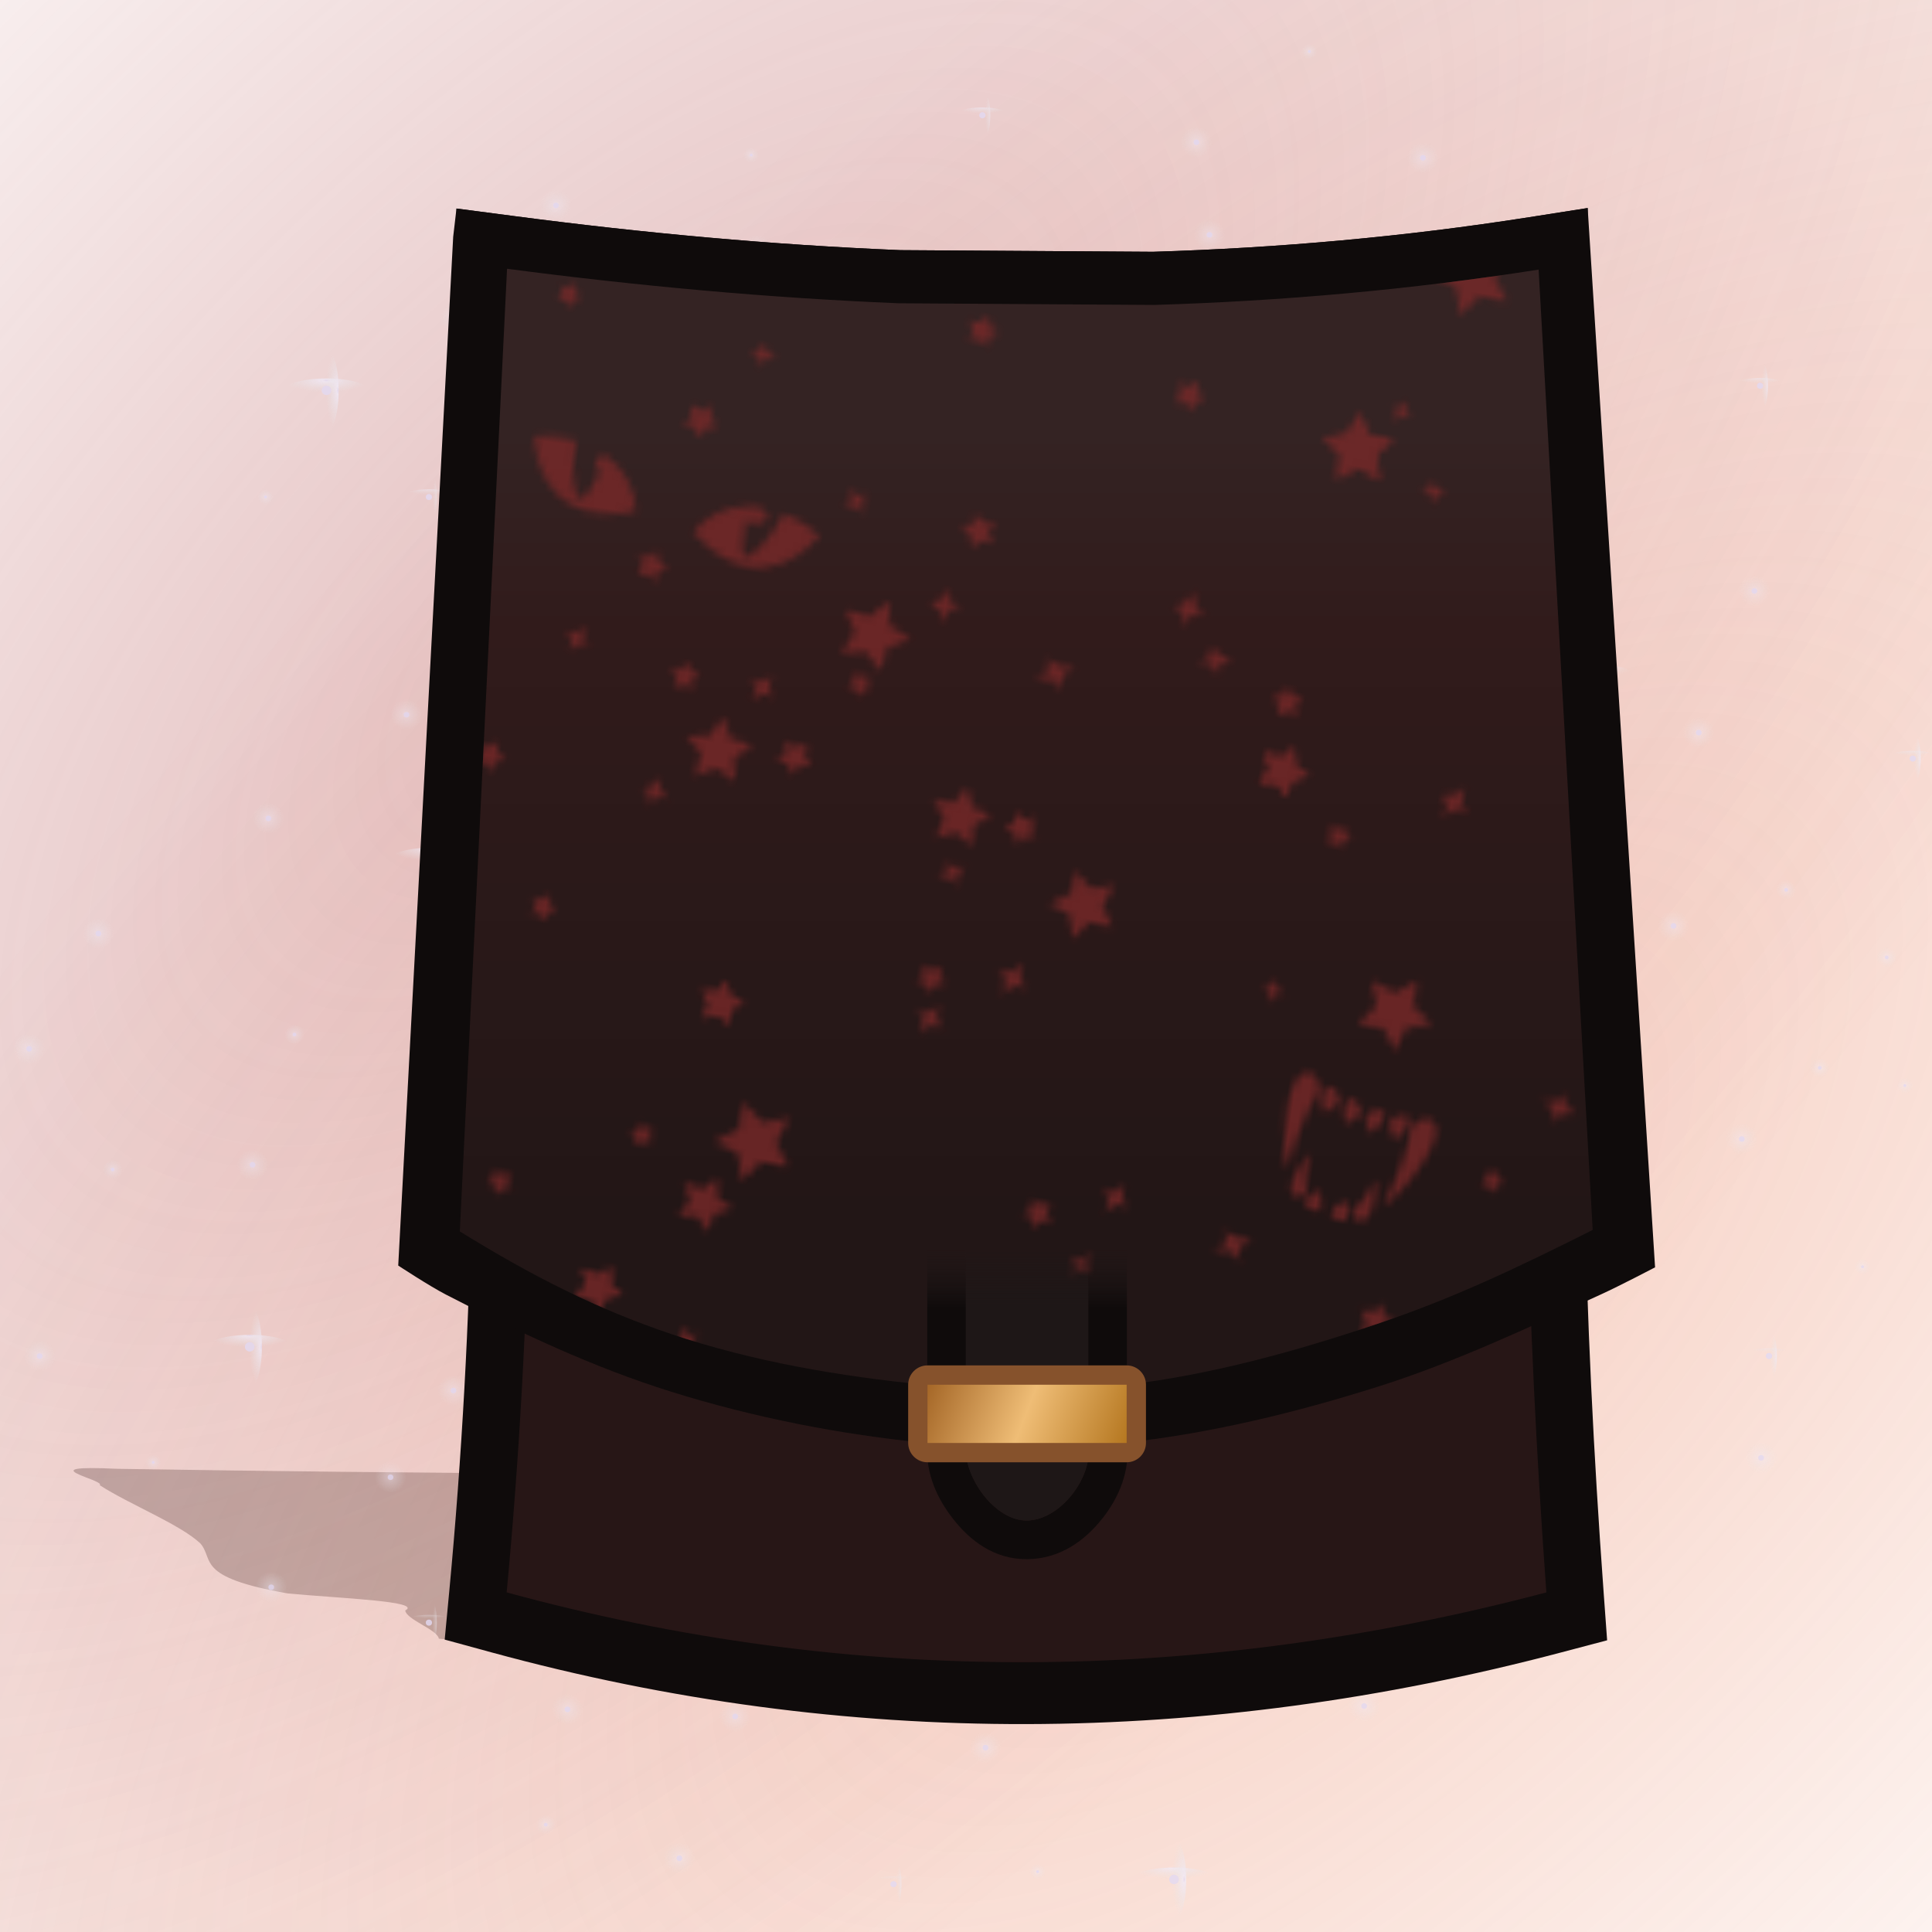 <svg height="500" viewBox="0 0 132.292 132.292" width="500" xmlns="http://www.w3.org/2000/svg" xmlns:xlink="http://www.w3.org/1999/xlink"><pattern id="a" patternTransform="matrix(.643 .089 -.089 .643 -480.066 -21.372)" xlink:href="#bO"/><linearGradient id="b" gradientUnits="userSpaceOnUse" x1="-437.628" x2="-437.628" y1=".325" y2="70.487"><stop offset="0" stop-color="#342323"/><stop offset=".25" stop-color="#311b1b"/><stop offset="1" stop-color="#221616"/></linearGradient><linearGradient id="c" gradientTransform="matrix(.344 0 0 1.068 36.569 -4.095)" gradientUnits="userSpaceOnUse" x1="66.048" x2="66.048" y1="77.645" y2="81.38"><stop offset="0" stop-color="#1c1717" stop-opacity="0"/><stop offset="1" stop-color="#1e1717"/></linearGradient><linearGradient id="d" gradientTransform="matrix(.344 0 0 1.068 36.569 -4.095)" gradientUnits="userSpaceOnUse" x1="66.048" x2="66.048" y1="77.645" y2="81.38"><stop offset="0" stop-color="#1d1616" stop-opacity="0"/><stop offset="1" stop-color="#0f0b0b"/></linearGradient><filter id="e" color-interpolation-filters="sRGB" height="1.614" width="1.096" x="-.048" y="-.307"><feGaussianBlur stdDeviation="2.098"/></filter><mask id="f" maskUnits="userSpaceOnUse"><path d="m-13.229-13.229h158.75v158.75h-158.75z" fill="url(#g)" filter="url(#h)" stroke-width="11.83"/></mask><radialGradient id="g" cx="66.146" cy="66.146" gradientTransform="matrix(-1 0 0 -1 132.292 132.292)" gradientUnits="userSpaceOnUse" r="66.146"><stop offset="0" stop-color="#fff"/><stop offset=".253" stop-color="#fff"/><stop offset=".753" stop-color="#808080"/><stop offset=".875" stop-color="#404040"/><stop offset="1"/></radialGradient><filter id="h" color-interpolation-filters="sRGB" height="1.014" width="1.014" x="-.007" y="-.007"><feGaussianBlur stdDeviation=".446"/></filter><radialGradient id="i" cx="703.056" cy="1070.218" gradientTransform="matrix(.121 -.121 .058 .058 -57.693 112.547)" gradientUnits="userSpaceOnUse" r="1011.861" spreadMethod="pad"><stop offset="0" stop-color="#e36338"/><stop offset=".1" stop-color="#e36338" stop-opacity=".9"/><stop offset="1" stop-color="#e36338" stop-opacity="0"/></radialGradient><radialGradient id="j" cx="703.056" cy="255.4" gradientTransform="matrix(.121 -.121 .058 .058 -57.693 112.547)" gradientUnits="userSpaceOnUse" r="1011.861"><stop offset="0" stop-color="#b34c4c"/><stop offset=".1" stop-color="#b34c4c" stop-opacity=".9"/><stop offset="1" stop-color="#b34c4c" stop-opacity="0"/></radialGradient><radialGradient id="k" cx="4601.122" cy="4277.677" gradientTransform="matrix(0 1 -1 0 5224.576 -3824.576)" gradientUnits="userSpaceOnUse" r="11.251" xlink:href="#l"/><linearGradient id="l"><stop offset="0" stop-color="#e2d9f2"/><stop offset=".1" stop-color="#f0ebf9" stop-opacity=".9"/><stop offset="1" stop-color="#e5e5e5" stop-opacity="0"/></linearGradient><radialGradient id="m" cx="4694.348" cy="4395.814" gradientTransform="matrix(0 1 -1 0 5224.576 -3824.576)" gradientUnits="userSpaceOnUse" r="11.251" xlink:href="#l"/><radialGradient id="n" cx="4845.757" cy="4885.488" gradientTransform="matrix(0 1 -1 0 5224.576 -3824.576)" gradientUnits="userSpaceOnUse" r="11.251" xlink:href="#l"/><radialGradient id="o" cx="4996.82" cy="4201.078" gradientTransform="matrix(0 1 -1 0 5224.576 -3824.576)" gradientUnits="userSpaceOnUse" r="11.251" xlink:href="#l"/><radialGradient id="p" cx="4264.267" cy="4804.985" gradientTransform="matrix(0 1 -1 0 5224.576 -3824.576)" gradientUnits="userSpaceOnUse" r="11.251" xlink:href="#l"/><radialGradient id="q" cx="4253.016" cy="4349.753" gradientTransform="matrix(0 1 -1 0 5224.576 -3824.576)" gradientUnits="userSpaceOnUse" r="11.251" xlink:href="#l"/><radialGradient id="r" cx="4291.935" cy="4509.851" gradientTransform="matrix(0 1 -1 0 5224.576 -3824.576)" gradientUnits="userSpaceOnUse" r="11.251" xlink:href="#l"/><radialGradient id="s" cx="4178.792" cy="4193.676" gradientTransform="matrix(0 1 -1 0 5224.576 -3824.576)" gradientUnits="userSpaceOnUse" r="11.251" xlink:href="#l"/><radialGradient id="t" cx="4508.913" cy="4184.423" gradientTransform="matrix(0 1 -1 0 5224.576 -3824.576)" gradientUnits="userSpaceOnUse" r="11.251" xlink:href="#l"/><radialGradient id="u" cx="4169.539" cy="4599.017" gradientTransform="matrix(0 1 -1 0 5224.576 -3824.576)" gradientUnits="userSpaceOnUse" r="11.251" xlink:href="#l"/><radialGradient id="v" cx="4024.055" cy="4671.334" gradientTransform="matrix(0 1 -1 0 5224.576 -3824.576)" gradientUnits="userSpaceOnUse" r="11.251" xlink:href="#l"/><radialGradient id="w" cx="4381.278" cy="4473.039" gradientTransform="matrix(0 1 -1 0 5224.576 -3824.576)" gradientUnits="userSpaceOnUse" r="5.623" xlink:href="#l"/><radialGradient id="x" cx="4207.345" cy="4447.175" gradientTransform="matrix(0 1 -1 0 5224.576 -3824.576)" gradientUnits="userSpaceOnUse" r="5.623" xlink:href="#l"/><radialGradient id="y" cx="4156.027" cy="4803.986" gradientTransform="matrix(0 1 -1 0 5224.576 -3824.576)" gradientUnits="userSpaceOnUse" r="5.623" xlink:href="#l"/><radialGradient id="z" cx="4201.722" cy="5018.051" gradientTransform="matrix(0 1 -1 0 5224.576 -3824.576)" gradientUnits="userSpaceOnUse" r="5.623" xlink:href="#l"/><radialGradient id="A" cx="4756.598" cy="4610.267" gradientTransform="matrix(0 1 -1 0 5224.576 -3824.576)" gradientUnits="userSpaceOnUse" r="5.623" xlink:href="#l"/><radialGradient id="B" cx="4724.841" cy="4498.36" gradientTransform="matrix(0 1 -1 0 5224.576 -3824.576)" gradientUnits="userSpaceOnUse" r="5.623" xlink:href="#l"/><radialGradient id="C" cx="4755.599" cy="4916.609" gradientTransform="matrix(0 1 -1 0 5224.576 -3824.576)" gradientUnits="userSpaceOnUse" r="5.623" xlink:href="#l"/><radialGradient id="D" cx="4815.322" cy="4406.499" gradientTransform="matrix(0 1 -1 0 5224.576 -3824.576)" gradientUnits="userSpaceOnUse" r="5.623" xlink:href="#l"/><radialGradient id="E" cx="4840.134" cy="4528.795" gradientTransform="matrix(0 1 -1 0 5224.576 -3824.576)" gradientUnits="userSpaceOnUse" r="5.623" xlink:href="#l"/><radialGradient id="F" cx="4994.823" cy="4675.311" gradientTransform="matrix(0 1 -1 0 5224.576 -3824.576)" gradientUnits="userSpaceOnUse" r="5.623" xlink:href="#l"/><radialGradient id="G" cx="4625.987" cy="4580.401" gradientTransform="matrix(0 1 -1 0 5224.576 -3824.576)" gradientUnits="userSpaceOnUse" r="5.623" xlink:href="#l"/><radialGradient id="H" cx="4832.085" cy="4231.342" gradientTransform="matrix(0 1 -1 0 5224.576 -3824.576)" gradientUnits="userSpaceOnUse" r="5.623" xlink:href="#l"/><radialGradient id="I" cx="4920.223" cy="4281.308" gradientTransform="matrix(0 1 -1 0 5224.576 -3824.576)" gradientUnits="userSpaceOnUse" r="5.623" xlink:href="#l"/><radialGradient id="J" cx="4483.835" cy="4313.198" gradientTransform="matrix(0 1 -1 0 5224.576 -3824.576)" gradientUnits="userSpaceOnUse" r="5.623" xlink:href="#l"/><radialGradient id="K" cx="4664.439" cy="4695.527" gradientTransform="matrix(0 1 -1 0 5224.576 -3824.576)" gradientUnits="userSpaceOnUse" r="11.251" xlink:href="#l"/><radialGradient id="L" cx="4894.265" cy="4681.855" gradientTransform="matrix(0 1 -1 0 5224.576 -3824.576)" gradientUnits="userSpaceOnUse" r="11.251" xlink:href="#l"/><radialGradient id="M" cx="4985.57" cy="4361.004" gradientTransform="matrix(0 1 -1 0 5224.576 -3824.576)" gradientUnits="userSpaceOnUse" r="11.251" xlink:href="#l"/><radialGradient id="N" cx="4713.59" cy="4089.869" gradientTransform="matrix(0 1 -1 0 5224.576 -3824.576)" gradientUnits="userSpaceOnUse" r="11.251" xlink:href="#l"/><radialGradient id="O" cx="4757.596" cy="4804.985" gradientTransform="matrix(0 1 -1 0 5224.576 -3824.576)" gradientUnits="userSpaceOnUse" r="11.251" xlink:href="#l"/><radialGradient id="P" cx="4433.335" cy="5016.053" gradientTransform="matrix(0 1 -1 0 5224.576 -3824.576)" gradientUnits="userSpaceOnUse" r="11.251" xlink:href="#l"/><radialGradient id="Q" cx="4371.572" cy="4725.934" gradientTransform="matrix(0 1 -1 0 5224.576 -3824.576)" gradientUnits="userSpaceOnUse" r="11.251" xlink:href="#l"/><radialGradient id="R" cx="4510.911" cy="4743.723" gradientTransform="matrix(0 1 -1 0 5224.576 -3824.576)" gradientUnits="userSpaceOnUse" r="11.251" xlink:href="#l"/><radialGradient id="S" cx="4269.433" cy="4686.561" gradientTransform="matrix(0 1 -1 0 5224.576 -3824.576)" gradientUnits="userSpaceOnUse" r="11.251" xlink:href="#l"/><radialGradient id="T" cx="4072.584" cy="4883.49" gradientTransform="matrix(0 1 -1 0 5224.576 -3824.576)" gradientUnits="userSpaceOnUse" r="11.251" xlink:href="#l"/><radialGradient id="U" cx="4484.833" cy="4664.189" gradientTransform="matrix(0 1 -1 0 5224.576 -3824.576)" gradientUnits="userSpaceOnUse" r="7.146" xlink:href="#l"/><radialGradient id="V" cx="4613.218" cy="4640.497" gradientTransform="matrix(0 1 -1 0 5224.576 -3824.576)" gradientUnits="userSpaceOnUse" r="7.146" xlink:href="#l"/><radialGradient id="W" cx="4091.8" cy="4252.587" gradientTransform="matrix(0 1 -1 0 5224.576 -3824.576)" gradientUnits="userSpaceOnUse" r="7.146" xlink:href="#l"/><radialGradient id="X" cx="4666.436" cy="4863.952" gradientTransform="matrix(0 1 -1 0 5224.576 -3824.576)" gradientUnits="userSpaceOnUse" r="7.146" xlink:href="#l"/><radialGradient id="Y" cx="4894.265" cy="4840.102" gradientTransform="matrix(0 1 -1 0 5224.576 -3824.576)" gradientUnits="userSpaceOnUse" r="7.146" xlink:href="#l"/><radialGradient id="Z" cx="4974.319" cy="4809.609" gradientTransform="matrix(0 1 -1 0 5224.576 -3824.576)" gradientUnits="userSpaceOnUse" r="7.146" xlink:href="#l"/><radialGradient id="aa" cx="4589.158" cy="4997.657" gradientTransform="matrix(0 1 -1 0 5224.576 -3824.576)" gradientUnits="userSpaceOnUse" r="7.146" xlink:href="#l"/><radialGradient id="ab" cx="4065.439" cy="4519.784" gradientTransform="matrix(0 1 -1 0 5224.576 -3824.576)" gradientUnits="userSpaceOnUse" r="7.146" xlink:href="#l"/><radialGradient id="ac" cx="4347.426" cy="4820.244" gradientTransform="matrix(0 1 -1 0 5224.576 -3824.576)" gradientUnits="userSpaceOnUse" r="7.146" xlink:href="#l"/><radialGradient id="ad" cx="4533.578" cy="4593.169" gradientTransform="matrix(0 1 -1 0 5224.576 -3824.576)" gradientUnits="userSpaceOnUse" r="7.146" xlink:href="#l"/><radialGradient id="ae" cx="4448.222" cy="4220.091" gradientTransform="matrix(0 1 -1 0 5224.576 -3824.576)" gradientUnits="userSpaceOnUse" r="11.251" xlink:href="#l"/><radialGradient id="af" cx="4908.245" cy="4929.858" gradientTransform="matrix(0 1 -1 0 5224.576 -3824.576)" gradientUnits="userSpaceOnUse" r="11.251" xlink:href="#l"/><radialGradient id="ag" cx="4987.567" cy="5014.055" gradientTransform="matrix(0 1 -1 0 5224.576 -3824.576)" gradientUnits="userSpaceOnUse" r="11.251" xlink:href="#l"/><radialGradient id="ah" cx="3991.565" cy="4813.099" gradientTransform="matrix(0 1 -1 0 5224.576 -3824.576)" gradientUnits="userSpaceOnUse" r="11.251" xlink:href="#l"/><radialGradient id="ai" cx="4012.805" cy="4351.751" gradientTransform="matrix(0 1 -1 0 5224.576 -3824.576)" gradientUnits="userSpaceOnUse" r="11.251" xlink:href="#l"/><radialGradient id="aj" cx="4683.097" cy="5027.304" gradientTransform="matrix(0 1 -1 0 5224.576 -3824.576)" gradientUnits="userSpaceOnUse" r="11.251" xlink:href="#l"/><radialGradient id="ak" cx="4367.481" cy="4195.673" gradientTransform="matrix(0 1 -1 0 5224.576 -3824.576)" gradientUnits="userSpaceOnUse" r="11.251" xlink:href="#l"/><radialGradient id="al" cx="4526.433" cy="4089.869" gradientTransform="matrix(0 1 -1 0 5224.576 -3824.576)" gradientUnits="userSpaceOnUse" r="11.251" xlink:href="#l"/><radialGradient id="am" cx="4261.903" cy="4242.593" gradientTransform="matrix(0 1 -1 0 5224.576 -3824.576)" gradientUnits="userSpaceOnUse" r="11.251" xlink:href="#l"/><radialGradient id="an" cx="16633.223" cy="4517.602" gradientTransform="matrix(0 .289 -1 0 5224.576 -4086.637)" gradientUnits="userSpaceOnUse" r="19.242" xlink:href="#l"/><radialGradient id="ao" cx="-15595.086" cy="5031.646" gradientTransform="matrix(.289 0 0 1 5221.342 -4303.403)" gradientUnits="userSpaceOnUse" r="19.242" xlink:href="#l"/><radialGradient id="ap" cx="16323.169" cy="4900.55" gradientTransform="matrix(0 .289 -1 0 5224.576 -4086.637)" gradientUnits="userSpaceOnUse" r="29.733" xlink:href="#l"/><radialGradient id="aq" cx="-16917.998" cy="4941.895" gradientTransform="matrix(.289 0 0 1 5221.342 -4303.403)" gradientUnits="userSpaceOnUse" r="29.733" xlink:href="#l"/><radialGradient id="ar" cx="17536.6" cy="5029.302" gradientTransform="matrix(0 .289 -1 0 5224.576 -4086.637)" gradientUnits="userSpaceOnUse" r="29.733" xlink:href="#l"/><radialGradient id="as" cx="-17362.775" cy="5293.151" gradientTransform="matrix(.289 0 0 1 5221.342 -4303.403)" gradientUnits="userSpaceOnUse" r="29.733" xlink:href="#l"/><radialGradient id="at" cx="15154.966" cy="4975.07" gradientTransform="matrix(0 .289 -1 0 5224.576 -4086.637)" gradientUnits="userSpaceOnUse" r="29.733" xlink:href="#l"/><radialGradient id="au" cx="-17175.43" cy="4603.73" gradientTransform="matrix(.289 0 0 1 5221.342 -4303.403)" gradientUnits="userSpaceOnUse" r="29.733" xlink:href="#l"/><radialGradient id="av" cx="16788.486" cy="4380.138" gradientTransform="matrix(0 .289 -1 0 5224.576 -4086.637)" gradientUnits="userSpaceOnUse" r="29.733" xlink:href="#l"/><radialGradient id="aw" cx="-15120.208" cy="5076.591" gradientTransform="matrix(.289 0 0 1 5221.342 -4303.403)" gradientUnits="userSpaceOnUse" r="29.733" xlink:href="#l"/><radialGradient id="ax" cx="15052.254" cy="4385.373" gradientTransform="matrix(0 .289 -1 0 5224.576 -4086.637)" gradientUnits="userSpaceOnUse" r="29.733" xlink:href="#l"/><radialGradient id="ay" cx="-15138.295" cy="4573.998" gradientTransform="matrix(.289 0 0 1 5221.342 -4303.403)" gradientUnits="userSpaceOnUse" r="29.733" xlink:href="#l"/><radialGradient id="az" cx="16060.047" cy="4376.767" gradientTransform="matrix(0 .289 -1 0 5224.576 -4086.637)" gradientUnits="userSpaceOnUse" r="29.733" xlink:href="#l"/><radialGradient id="aA" cx="-15108.562" cy="4865.727" gradientTransform="matrix(.289 0 0 1 5221.342 -4303.403)" gradientUnits="userSpaceOnUse" r="29.733" xlink:href="#l"/><radialGradient id="aB" cx="15866.068" cy="4081.262" gradientTransform="matrix(0 .289 -1 0 5224.576 -4086.637)" gradientUnits="userSpaceOnUse" r="29.733" xlink:href="#l"/><radialGradient id="aC" cx="-14087.729" cy="4809.576" gradientTransform="matrix(.289 0 0 1 5221.342 -4303.403)" gradientUnits="userSpaceOnUse" r="29.733" xlink:href="#l"/><radialGradient id="aD" cx="17890.787" cy="4106.278" gradientTransform="matrix(0 .289 -1 0 5224.576 -4086.637)" gradientUnits="userSpaceOnUse" r="29.733" xlink:href="#l"/><radialGradient id="aE" cx="-14174.147" cy="5395.679" gradientTransform="matrix(.289 0 0 1 5221.342 -4303.403)" gradientUnits="userSpaceOnUse" r="29.733" xlink:href="#l"/><radialGradient id="aF" cx="15420.522" cy="4902.732" gradientTransform="matrix(0 .289 -1 0 5224.576 -4086.637)" gradientUnits="userSpaceOnUse" r="19.242" xlink:href="#l"/><radialGradient id="aG" cx="-16925.533" cy="4680.602" gradientTransform="matrix(.289 0 0 1 5221.342 -4303.403)" gradientUnits="userSpaceOnUse" r="19.242" xlink:href="#l"/><radialGradient id="aH" cx="17559.291" cy="4676.286" gradientTransform="matrix(0 .289 -1 0 5224.576 -4086.637)" gradientUnits="userSpaceOnUse" r="19.242" xlink:href="#l"/><radialGradient id="aI" cx="-16143.265" cy="5299.719" gradientTransform="matrix(.289 0 0 1 5221.342 -4303.403)" gradientUnits="userSpaceOnUse" r="19.242" xlink:href="#l"/><radialGradient id="aJ" cx="16866.557" cy="4774.492" gradientTransform="matrix(0 .289 -1 0 5224.576 -4086.637)" gradientUnits="userSpaceOnUse" r="19.242" xlink:href="#l"/><radialGradient id="aK" cx="-16482.523" cy="5099.191" gradientTransform="matrix(.289 0 0 1 5221.342 -4303.403)" gradientUnits="userSpaceOnUse" r="19.242" xlink:href="#l"/><radialGradient id="aL" cx="16071.692" cy="4574.778" gradientTransform="matrix(0 .289 -1 0 5224.576 -4086.637)" gradientUnits="userSpaceOnUse" r="19.242" xlink:href="#l"/><radialGradient id="aM" cx="-15792.604" cy="4869.099" gradientTransform="matrix(.289 0 0 1 5221.342 -4303.403)" gradientUnits="userSpaceOnUse" r="19.242" xlink:href="#l"/><radialGradient id="aN" cx="16699.693" cy="4871.098" gradientTransform="matrix(0 .289 -1 0 5224.576 -4086.637)" gradientUnits="userSpaceOnUse" r="19.242" xlink:href="#l"/><radialGradient id="aO" cx="-16816.252" cy="5050.889" gradientTransform="matrix(.289 0 0 1 5221.342 -4303.403)" gradientUnits="userSpaceOnUse" r="19.242" xlink:href="#l"/><radialGradient id="aP" cx="18061.07" cy="4512.032" gradientTransform="matrix(0 .289 -1 0 5224.576 -4086.637)" gradientUnits="userSpaceOnUse" r="19.242" xlink:href="#l"/><radialGradient id="aQ" cx="-15575.844" cy="5444.972" gradientTransform="matrix(.289 0 0 1 5221.342 -4303.403)" gradientUnits="userSpaceOnUse" r="19.242" xlink:href="#l"/><radialGradient id="aR" cx="17188.609" cy="4244.961" gradientTransform="matrix(0 .289 -1 0 5224.576 -4086.637)" gradientUnits="userSpaceOnUse" r="19.242" xlink:href="#l"/><radialGradient id="aS" cx="-14653.234" cy="5192.417" gradientTransform="matrix(.289 0 0 1 5221.342 -4303.403)" gradientUnits="userSpaceOnUse" r="19.242" xlink:href="#l"/><radialGradient id="aT" cx="15143.32" cy="4682.585" gradientTransform="matrix(0 .289 -1 0 5224.576 -4086.637)" gradientUnits="userSpaceOnUse" r="19.242" xlink:href="#l"/><radialGradient id="aU" cx="-16165.027" cy="4600.359" gradientTransform="matrix(.289 0 0 1 5221.342 -4303.403)" gradientUnits="userSpaceOnUse" r="19.242" xlink:href="#l"/><radialGradient id="aV" cx="17652.088" cy="4368.16" gradientTransform="matrix(0 .289 -1 0 5224.576 -4086.637)" gradientUnits="userSpaceOnUse" r="19.242" xlink:href="#l"/><radialGradient id="aW" cx="-15078.83" cy="5326.582" gradientTransform="matrix(.289 0 0 1 5221.342 -4303.403)" gradientUnits="userSpaceOnUse" r="19.242" xlink:href="#l"/><radialGradient id="aX" cx="3957.291" cy="4201.078" gradientTransform="matrix(0 1 -1 0 5224.576 -3824.576)" gradientUnits="userSpaceOnUse" r="11.251" xlink:href="#l"/><radialGradient id="aY" cx="3955.293" cy="4675.311" gradientTransform="matrix(0 1 -1 0 5224.576 -3824.576)" gradientUnits="userSpaceOnUse" r="5.623" xlink:href="#l"/><radialGradient id="aZ" cx="3880.693" cy="4281.308" gradientTransform="matrix(0 1 -1 0 5224.576 -3824.576)" gradientUnits="userSpaceOnUse" r="5.623" xlink:href="#l"/><radialGradient id="a0" cx="3946.04" cy="4361.004" gradientTransform="matrix(0 1 -1 0 5224.576 -3824.576)" gradientUnits="userSpaceOnUse" r="11.251" xlink:href="#l"/><radialGradient id="a1" cx="14469.968" cy="4512.032" gradientTransform="matrix(0 .289 -1 0 5224.576 -4086.637)" gradientUnits="userSpaceOnUse" r="19.242" xlink:href="#l"/><radialGradient id="a2" cx="-15575.844" cy="4405.441" gradientTransform="matrix(.289 0 0 1 5221.342 -4303.403)" gradientUnits="userSpaceOnUse" r="19.242" xlink:href="#l"/><radialGradient id="a3" cx="16783.117" cy="4155.252" gradientTransform="matrix(0 .289 -1 0 5224.576 -4086.637)" gradientUnits="userSpaceOnUse" r="19.242" xlink:href="#l"/><radialGradient id="a4" cx="-14343.332" cy="5075.037" gradientTransform="matrix(.289 0 0 1 5221.342 -4303.403)" gradientUnits="userSpaceOnUse" r="19.242" xlink:href="#l"/><radialGradient id="a5" cx="15184.698" cy="4089.869" gradientTransform="matrix(0 .289 -1 0 5224.576 -4086.637)" gradientUnits="userSpaceOnUse" r="19.242" xlink:href="#l"/><radialGradient id="a6" cx="-14117.461" cy="4612.337" gradientTransform="matrix(.289 0 0 1 5221.342 -4303.403)" gradientUnits="userSpaceOnUse" r="19.242" xlink:href="#l"/><radialGradient id="a7" cx="14799.68" cy="4114.885" gradientTransform="matrix(0 .289 -1 0 5224.576 -4086.637)" gradientUnits="userSpaceOnUse" r="19.242" xlink:href="#l"/><radialGradient id="a8" cx="-14203.88" cy="4500.884" gradientTransform="matrix(.289 0 0 1 5221.342 -4303.403)" gradientUnits="userSpaceOnUse" r="19.242" xlink:href="#l"/><radialGradient id="a9" cx="4250.447" cy="5175.268" gradientTransform="matrix(0 -1 1 0 -5135.664 5025.32)" gradientUnits="userSpaceOnUse" r="11.251" xlink:href="#l"/><radialGradient id="ba" cx="4163.456" cy="5234.179" gradientTransform="matrix(0 -1 1 0 -5135.664 5025.32)" gradientUnits="userSpaceOnUse" r="7.146" xlink:href="#l"/><radialGradient id="bb" cx="4333.559" cy="5224.185" gradientTransform="matrix(0 -1 1 0 -5135.664 5025.32)" gradientUnits="userSpaceOnUse" r="11.251" xlink:href="#l"/><radialGradient id="bc" cx="4028.946" cy="5182.67" gradientTransform="matrix(0 -1 1 0 -5135.664 5025.32)" gradientUnits="userSpaceOnUse" r="11.251" xlink:href="#l"/><radialGradient id="bd" cx="3952.348" cy="5262.9" gradientTransform="matrix(0 -1 1 0 -5135.664 5025.32)" gradientUnits="userSpaceOnUse" r="5.623" xlink:href="#l"/><radialGradient id="be" cx="4358.677" cy="4918.607" gradientTransform="matrix(0 1 -1 0 5224.576 -3824.576)" gradientUnits="userSpaceOnUse" r="11.251" xlink:href="#l"/><radialGradient id="bf" cx="5075.558" cy="4804.985" gradientTransform="matrix(0 1 -1 0 5224.576 -3824.576)" gradientUnits="userSpaceOnUse" r="11.251" xlink:href="#l"/><radialGradient id="bg" cx="5064.307" cy="4349.753" gradientTransform="matrix(0 1 -1 0 5224.576 -3824.576)" gradientUnits="userSpaceOnUse" r="11.251" xlink:href="#l"/><radialGradient id="bh" cx="5103.226" cy="4509.851" gradientTransform="matrix(0 1 -1 0 5224.576 -3824.576)" gradientUnits="userSpaceOnUse" r="11.251" xlink:href="#l"/><radialGradient id="bi" cx="5192.569" cy="4473.039" gradientTransform="matrix(0 1 -1 0 5224.576 -3824.576)" gradientUnits="userSpaceOnUse" r="5.623" xlink:href="#l"/><radialGradient id="bj" cx="5182.863" cy="4725.934" gradientTransform="matrix(0 1 -1 0 5224.576 -3824.576)" gradientUnits="userSpaceOnUse" r="11.251" xlink:href="#l"/><radialGradient id="bk" cx="5080.724" cy="4686.561" gradientTransform="matrix(0 1 -1 0 5224.576 -3824.576)" gradientUnits="userSpaceOnUse" r="11.251" xlink:href="#l"/><radialGradient id="bl" cx="5158.717" cy="4820.244" gradientTransform="matrix(0 1 -1 0 5224.576 -3824.576)" gradientUnits="userSpaceOnUse" r="7.146" xlink:href="#l"/><radialGradient id="bm" cx="5073.194" cy="4242.593" gradientTransform="matrix(0 1 -1 0 5224.576 -3824.576)" gradientUnits="userSpaceOnUse" r="11.251" xlink:href="#l"/><radialGradient id="bn" cx="18862.688" cy="4376.767" gradientTransform="matrix(0 .289 -1 0 5224.576 -4086.637)" gradientUnits="userSpaceOnUse" r="29.733" xlink:href="#l"/><radialGradient id="bo" cx="-15108.562" cy="5677.019" gradientTransform="matrix(.289 0 0 1 5221.342 -4303.403)" gradientUnits="userSpaceOnUse" r="29.733" xlink:href="#l"/><radialGradient id="bp" cx="18223.164" cy="4902.732" gradientTransform="matrix(0 .289 -1 0 5224.576 -4086.637)" gradientUnits="userSpaceOnUse" r="19.242" xlink:href="#l"/><radialGradient id="bq" cx="-16925.533" cy="5491.893" gradientTransform="matrix(.289 0 0 1 5221.342 -4303.403)" gradientUnits="userSpaceOnUse" r="19.242" xlink:href="#l"/><radialGradient id="br" cx="18874.334" cy="4574.778" gradientTransform="matrix(0 .289 -1 0 5224.576 -4086.637)" gradientUnits="userSpaceOnUse" r="19.242" xlink:href="#l"/><radialGradient id="bs" cx="-15792.604" cy="5680.39" gradientTransform="matrix(.289 0 0 1 5221.342 -4303.403)" gradientUnits="userSpaceOnUse" r="19.242" xlink:href="#l"/><radialGradient id="bt" cx="4756.598" cy="3890.749" gradientTransform="matrix(0 1 -1 0 5224.576 -3824.576)" gradientUnits="userSpaceOnUse" r="5.623" xlink:href="#l"/><radialGradient id="bu" cx="4625.987" cy="3860.883" gradientTransform="matrix(0 1 -1 0 5224.576 -3824.576)" gradientUnits="userSpaceOnUse" r="5.623" xlink:href="#l"/><radialGradient id="bv" cx="4664.439" cy="3976.009" gradientTransform="matrix(0 1 -1 0 5224.576 -3824.576)" gradientUnits="userSpaceOnUse" r="11.251" xlink:href="#l"/><radialGradient id="bw" cx="4894.265" cy="3962.337" gradientTransform="matrix(0 1 -1 0 5224.576 -3824.576)" gradientUnits="userSpaceOnUse" r="11.251" xlink:href="#l"/><radialGradient id="bx" cx="4371.572" cy="4006.416" gradientTransform="matrix(0 1 -1 0 5224.576 -3824.576)" gradientUnits="userSpaceOnUse" r="11.251" xlink:href="#l"/><radialGradient id="by" cx="4510.911" cy="4024.205" gradientTransform="matrix(0 1 -1 0 5224.576 -3824.576)" gradientUnits="userSpaceOnUse" r="11.251" xlink:href="#l"/><radialGradient id="bz" cx="4269.433" cy="3967.044" gradientTransform="matrix(0 1 -1 0 5224.576 -3824.576)" gradientUnits="userSpaceOnUse" r="11.251" xlink:href="#l"/><radialGradient id="bA" cx="4484.833" cy="3944.671" gradientTransform="matrix(0 1 -1 0 5224.576 -3824.576)" gradientUnits="userSpaceOnUse" r="7.146" xlink:href="#l"/><radialGradient id="bB" cx="4613.218" cy="3920.979" gradientTransform="matrix(0 1 -1 0 5224.576 -3824.576)" gradientUnits="userSpaceOnUse" r="7.146" xlink:href="#l"/><radialGradient id="bC" cx="4533.578" cy="3873.651" gradientTransform="matrix(0 1 -1 0 5224.576 -3824.576)" gradientUnits="userSpaceOnUse" r="7.146" xlink:href="#l"/><radialGradient id="bD" cx="17559.291" cy="3956.767" gradientTransform="matrix(0 .289 -1 0 5224.576 -4086.637)" gradientUnits="userSpaceOnUse" r="19.242" xlink:href="#l"/><radialGradient id="bE" cx="-13657.657" cy="5299.719" gradientTransform="matrix(.289 0 0 1 5221.342 -4303.403)" gradientUnits="userSpaceOnUse" r="19.242" xlink:href="#l"/><radialGradient id="bF" cx="16071.692" cy="3855.26" gradientTransform="matrix(0 .289 -1 0 5224.576 -4086.637)" gradientUnits="userSpaceOnUse" r="19.242" xlink:href="#l"/><radialGradient id="bG" cx="-13306.996" cy="4869.099" gradientTransform="matrix(.289 0 0 1 5221.342 -4303.403)" gradientUnits="userSpaceOnUse" r="19.242" xlink:href="#l"/><radialGradient id="bH" cx="15143.32" cy="3963.067" gradientTransform="matrix(0 .289 -1 0 5224.576 -4086.637)" gradientUnits="userSpaceOnUse" r="19.242" xlink:href="#l"/><radialGradient id="bI" cx="-13679.42" cy="4600.359" gradientTransform="matrix(.289 0 0 1 5221.342 -4303.403)" gradientUnits="userSpaceOnUse" r="19.242" xlink:href="#l"/><filter id="bJ" color-interpolation-filters="sRGB" height="1.08" width="1.08" x="-.04" y="-.04"><feGaussianBlur stdDeviation=".066"/></filter><filter id="bK" color-interpolation-filters="sRGB" height="1.159" width="1.159" x="-.08" y="-.08"><feGaussianBlur stdDeviation=".066"/></filter><filter id="bL" color-interpolation-filters="sRGB" height="1.123" width="1.123" x="-.061" y="-.061"><feGaussianBlur stdDeviation=".066"/></filter><filter id="bM" color-interpolation-filters="sRGB" height="1.072" width="1.072" x="-.036" y="-.036"><feGaussianBlur stdDeviation=".066"/></filter><filter id="bN" color-interpolation-filters="sRGB" height="1.047" width="1.047" x="-.023" y="-.023"><feGaussianBlur stdDeviation=".066"/></filter><pattern id="bO" height="175" patternTransform="translate(-175)" patternUnits="userSpaceOnUse" width="175"><g transform="translate(-425.212 -384.958)"><path d="m453.635 531.216-1.778 1.383-2.147-.681.765 2.118-1.311 1.831 2.251-.074 1.337 1.812.626-2.163 2.137-.711-1.864-1.263-.016-2.252z" fill="#7e2a2a" stroke-width=".702"/><path d="m475.136 507.401-3.668 1.068-2.959-2.416-.118 3.819-3.213 2.068 3.595 1.292.974 3.694 2.34-3.02 3.814.216-2.149-3.159 1.384-3.561z" fill="#7e2a2a" stroke-width="1.191"/><path d="m463.971 489.876-1.157 1.736-2.086.031 1.294 1.637-.615 1.994 1.957-.725 1.706 1.201-.085-2.085 1.669-1.252-2.009-.564-.675-1.974z" fill="#7e2a2a" stroke-width=".651"/><path d="m539.62 400.171-1.085 3.17-3.226.903 2.679 2.011-.138 3.347 2.741-1.927 3.141 1.165-.986-3.202 2.079-2.627-3.35-.052-1.856-2.789z" fill="#7e2a2a" stroke-width="1.045"/><path d="m537.214 447.188-1.722 1.687-2.366-.462 1.072 2.16-1.171 2.108 2.385-.353 1.643 1.765.402-2.377 2.186-1.017-2.137-1.117-.292-2.393z" fill="#7e2a2a" stroke-width=".752"/><path d="m473.211 436.787 1.669 2.988-1.516 3.069 3.358-.664 2.45 2.39.406-3.399 3.03-1.592-3.107-1.437-.578-3.374-2.326 2.511-3.387-.493z" fill="#7e2a2a" stroke-width="1.067"/><path d="m571.561 536.386-2.589.587-1.951-1.801-.242 2.644-2.315 1.299 2.44 1.047.52 2.604 1.75-1.997 2.637.31-1.358-2.281 1.11-2.412z" fill="#7e2a2a" stroke-width=".828"/><path d="m515.175 469.439-3.158.834-2.477-2.128-.182 3.261-2.79 1.698 3.045 1.181.753 3.178 2.064-2.531 3.255.266-1.769-2.745 1.259-3.014z" fill="#7e2a2a" stroke-width="1.018"/><path d="m493.21 458.665-1.552 2.449-2.897.109 1.849 2.233-.791 2.789 2.695-1.069 2.408 1.614-.184-2.894 2.28-1.792-2.809-.72-1-2.722z" fill="#7e2a2a" stroke-width=".904"/><path d="m469.071 520.866-2.328-1.291-.256-2.65-1.948 1.815-2.599-.575 1.124 2.413-1.35 2.294 2.642-.324 1.765 1.993.509-2.613 2.441-1.062z" fill="#7e2a2a" stroke-width=".83"/><path d="m561.207 482.397-2.875-2.127.122-3.574-2.911 2.077-3.362-1.221 1.076 3.411-2.2 2.82 3.576.031 2.002 2.964 1.134-3.392 3.437-.988z" fill="#7e2a2a" stroke-width="1.115"/><path d="m537.214 447.188-1.722 1.687-2.366-.462 1.072 2.16-1.171 2.108 2.385-.353 1.643 1.765.402-2.377 2.186-1.017-2.137-1.117-.292-2.393z" fill="#7e2a2a" stroke-width=".752"/><path d="m539.62 400.171-1.085 3.17-3.226.903 2.679 2.011-.138 3.347 2.741-1.927 3.141 1.165-.986-3.202 2.079-2.627-3.35-.052-1.856-2.789z" fill="#7e2a2a" stroke-width="1.045"/><path d="m463.971 489.876-1.157 1.736-2.086.031 1.294 1.637-.615 1.994 1.957-.725 1.706 1.201-.085-2.085 1.669-1.252-2.009-.564-.675-1.974z" fill="#7e2a2a" stroke-width=".651"/><path d="m557.013 550.434-3.668 1.068-2.959-2.416-.118 3.819-3.213 2.068 3.595 1.292.974 3.694 2.34-3.02 3.814.216-2.149-3.159 1.384-3.561z" fill="#7e2a2a" stroke-width="1.191"/><path d="m453.635 531.216-1.778 1.383-2.147-.681.765 2.118-1.311 1.831 2.251-.074 1.337 1.812.626-2.163 2.137-.711-1.864-1.263-.016-2.252z" fill="#7e2a2a" stroke-width=".702"/><path d="m522.394 509.909c-.932 1.218-1.273 1.49-3.281 1.663 1.962.653 1.01 2.124.721 3.031.885-1.094 1.714-2.329 3.655-.991-1.967-1.449-1.377-2.393-1.094-3.703z" fill="#7e2a2a" stroke-width="1.077"/><path d="m561.407 449.238c-1.025 1.263-1.395 1.541-3.528 1.663 2.06.752 1.006 2.282.671 3.234.971-1.132 1.888-2.416 3.904-.939-2.041-1.595-1.386-2.578-1.047-3.958z" fill="#7e2a2a" stroke-width="1.142"/><path d="m450.325 556.816c-1.46.116-1.871.049-3.276-1.266.79 1.81-.862 2.074-1.69 2.447 1.342-.071 2.748-.271 3.038 1.961-.229-2.322.819-2.506 1.929-3.142z" fill="#7e2a2a" stroke-width="1.028"/><path d="m582.789 492.036c-1.434-.63-1.786-.902-2.444-2.851-.172 2.104-1.862 1.516-2.831 1.448 1.299.613 2.725 1.136 1.868 3.385.96-2.302 2.04-1.945 3.407-1.982z" fill="#7e2a2a" stroke-width="1.099"/><path d="m600.212 481.74c-1.498-.651-1.867-.933-2.562-2.964-.171 2.196-1.936 1.59-2.947 1.523 1.358.634 2.848 1.174 1.963 3.523.992-2.405 2.12-2.038 3.546-2.082z" fill="#7e2a2a" stroke-width="1.147"/><path d="m473.84 423.521c-.54-1.156-.61-1.513.034-3.061-1.236 1.197-1.956-.071-2.514-.634.467 1.074 1.06 2.161-.674 3.078 1.826-.895 2.296-.096 3.154.616z" fill="#7e2a2a" stroke-width=".896"/><path d="m548.383 546.801c-.612 1.142-.859 1.416-2.511 1.833 1.725.278 1.131 1.634 1.012 2.43.59-1.032 1.114-2.175 2.913-1.323-1.837-.941-1.473-1.809-1.415-2.939z" fill="#7e2a2a" stroke-width=".91"/><path d="m504.249 481.636c-.975 1.335-1.336 1.637-3.496 1.872 2.131.656 1.141 2.265.85 3.249.927-1.2 1.791-2.552 3.915-1.157-2.156-1.514-1.542-2.546-1.269-3.964z" fill="#7e2a2a" stroke-width="1.161"/><path d="m546.723 536.702c-1.09.875-1.451 1.042-3.266.758 1.595 1.005.432 2.1-.021 2.839 1.021-.776 2.024-1.688 3.45-.082-1.426-1.71-.698-2.418-.163-3.515z" fill="#7e2a2a" stroke-width=".982"/><path d="m540.782 514.895c-1.641.575-2.134.621-4.145-.464 1.454 1.839-.363 2.642-1.202 3.321 1.519-.486 3.074-1.141 4.081 1.334-.964-2.597.183-3.125 1.266-4.19z" fill="#7e2a2a" stroke-width="1.221"/><path d="m459.104 403.447c-1.201-.212-1.518-.353-2.375-1.706.258 1.624-1.129 1.491-1.874 1.618 1.096.224 2.271.357 2.038 2.216.302-1.919 1.184-1.848 2.212-2.128z" fill="#7e2a2a"/><path d="m430.851 533.614c-.921-1.297-1.086-1.718-.641-3.76-1.249 1.743-2.414.349-3.223-.216.812 1.212 1.781 2.413-.139 3.924 2.038-1.505 2.793-.63 4.004.052z" fill="#7e2a2a" stroke-width="1.117"/><path d="m508.445 384.958c-1.114.734-1.472.861-3.171.428 1.425 1.097.223 2.034-.274 2.696 1.04-.646 2.074-1.423 3.286.231-1.202-1.753-.447-2.36.16-3.355z" fill="#7e2a2a" stroke-width=".937"/><path d="m486.326 431.719c-.076 1.557-.204 1.981-1.783 3.285 2.018-.587 2.071 1.193 2.352 2.118.108-1.426.089-2.938 2.484-2.939-2.482-.075-2.533-1.206-3.053-2.464z" fill="#7e2a2a" stroke-width="1.094"/><path d="m539.015 478.942c-.293 1.055-.446 1.326-1.73 1.975 1.473-.09 1.235 1.138 1.284 1.815.295-.96.515-1.999 2.156-1.63-1.689-.435-1.549-1.218-1.711-2.161z" fill="#7e2a2a" stroke-width=".769"/><path d="m556.526 548.202c-1.475-.894-1.821-1.241-2.259-3.465-.491 2.273-2.251 1.388-3.299 1.175 1.33.856 2.812 1.632 1.553 3.964 1.379-2.375 2.507-1.831 4.005-1.674z" fill="#7e2a2a" stroke-width="1.211"/><path d="m578.189 440.18c-1.112-.838-1.362-1.145-1.533-2.966-.579 1.786-1.921.932-2.746.676.999.795 2.127 1.54.926 3.31 1.301-1.796 2.162-1.267 3.353-1.02z" fill="#7e2a2a" stroke-width=".978"/><path d="m453.529 538.657c-1.387.316-1.792.309-3.327-.758 1.013 1.629-.538 2.114-1.282 2.589 1.28-.256 2.604-.645 3.195 1.46-.545-2.2.436-2.524 1.414-3.29z" fill="#7e2a2a" stroke-width=".999"/><path d="m590.868 430.5c.483.982.548 1.286.022 2.623 1.039-1.046 1.677.028 2.164.5-.418-.912-.944-1.834.526-2.649-1.549.798-1.965.121-2.712-.475z" fill="#7e2a2a" stroke-width=".768"/><path d="m559.412 533.513c.393 1.594.393 2.061-.807 3.855 1.859-1.202 2.451.578 3.014 1.427-.321-1.472-.798-2.992 1.619-3.717-2.527.674-2.921-.452-3.826-1.565z" fill="#7e2a2a" stroke-width="1.153"/><path d="m553.225 408.959c-1.128.129-1.448.087-2.572-.894.66 1.381-.613 1.629-1.245 1.941 1.037-.09 2.122-.283 2.405 1.438-.239-1.792.568-1.963 1.411-2.485z" fill="#7e2a2a" stroke-width=".797"/><path d="m435.221 555.528c-.407 1.073-.593 1.341-1.995 1.896 1.546.047 1.18 1.306 1.167 2.018.4-.974.729-2.037 2.407-1.494-1.721-.616-1.5-1.42-1.579-2.419z" fill="#7e2a2a" stroke-width=".806"/><path d="m527.154 435.948c-1.491.164-1.914.107-3.393-1.196.865 1.828-.819 2.15-1.655 2.557 1.371-.114 2.805-.362 3.17 1.914-.306-2.37.761-2.591 1.878-3.276z" fill="#7e2a2a" stroke-width="1.053"/><path d="m519.855 542.583c-1.239.314-1.603.316-3.005-.609.945 1.441-.438 1.911-1.096 2.354 1.144-.258 2.325-.636 2.901 1.242-.537-1.964.337-2.276 1.199-2.986z" fill="#7e2a2a" stroke-width=".898"/><path d="m546.161 397.496c-.584.9-.807 1.109-2.198 1.338 1.404.349.82 1.427.667 2.075.558-.811 1.07-1.717 2.495-.889-1.451-.904-1.09-1.595-.964-2.523z" fill="#7e2a2a" stroke-width=".753"/><path d="m451.226 463.095c-.625 1.206-.88 1.496-2.605 1.957 1.812.267 1.209 1.697 1.096 2.532.603-1.09 1.136-2.296 3.034-1.428-1.939-.96-1.57-1.875-1.526-3.06z" fill="#7e2a2a" stroke-width=".954"/><path d="m591.095 465.408c-1.225.873-1.623 1.03-3.555.612 1.651 1.178.334 2.282-.199 3.048 1.145-.77 2.278-1.688 3.711.125-1.426-1.925-.6-2.64.043-3.786z" fill="#7e2a2a" stroke-width="1.056"/><path d="m494.592 469.627c-1.204.466-1.569.513-3.088-.244 1.124 1.33-.206 1.97-.811 2.494 1.116-.398 2.254-.922 3.061.891-.778-1.904.06-2.324.838-3.141z" fill="#7e2a2a" stroke-width=".907"/><path d="m437.888 443.819c-.723 1.063-.995 1.307-2.667 1.545 1.672.454.945 1.73.745 2.502.689-.957 1.325-2.029 3.011-1-1.714-1.12-1.264-1.938-1.089-3.047z" fill="#7e2a2a" stroke-width=".903"/><path d="m584.389 404.202c-1.761-.375-2.221-.599-3.416-2.64.296 2.409-1.743 2.141-2.849 2.29 1.605.387 3.332.644 2.891 3.375.544-2.815 1.843-2.665 3.374-3.025z" fill="#7e2a2a" stroke-width="1.264"/><path d="m464.18 537.744c.399 1.197.427 1.555-.382 3.002 1.35-1.035 1.913.293 2.396.908-.336-1.108-.795-2.243 1.012-2.946-1.895.671-2.265-.167-3.027-.964z" fill="#7e2a2a" stroke-width=".886"/><path d="m520.497 427.483c-.509 1.538-.754 1.928-2.698 2.795 2.184-.028 1.743 1.77 1.768 2.774.504-1.398.904-2.917 3.304-2.254-2.464-.764-2.202-1.911-2.373-3.316z" fill="#7e2a2a" stroke-width="1.137"/><path d="m493.62 488.905c-.908 1.215-1.242 1.489-3.226 1.683 1.948.623 1.024 2.089.748 2.989.863-1.092 1.669-2.323 3.603-1.022-1.963-1.41-1.39-2.351-1.125-3.65z" fill="#7e2a2a" stroke-width="1.065"/><path d="m505.722 440.155c-1.687.522-2.188.551-4.188-.625 1.407 1.92-.467 2.667-1.343 3.325 1.56-.437 3.161-1.044 4.091 1.505-.882-2.671.302-3.164 1.44-4.205z" fill="#7e2a2a" stroke-width="1.24"/><path d="m486.786 546.254c-.617 1.489-.889 1.858-2.881 2.576 2.169.132 1.6 1.883 1.552 2.882.602-1.35 1.11-2.828 3.442-1.995-2.389-.938-2.045-2.057-2.113-3.463z" fill="#7e2a2a" stroke-width="1.132"/><path d="m518.882 519.964c-.833 1.038-1.134 1.267-2.878 1.377 1.688.605.834 1.862.564 2.642.789-.931 1.533-1.986 3.189-.786-1.677-1.295-1.146-2.103-.875-3.233z" fill="#7e2a2a" stroke-width=".934"/><path d="m438.011 485.063.204-1.29 1.178-.563-1.164-.592-.172-1.295-.923.924-1.284-.237.593 1.163-.622 1.148 1.29-.205.9.946z" fill="#7e2a2a" stroke-width=".911"/><path d="m536.853 442.868-.4-1.473.987-1.165-1.525-.075-.803-1.298-.542 1.427-1.483.362 1.19.957-.114 1.522 1.277-.836 1.413.579z" fill="#7e2a2a" stroke-width="1.064"/><path d="m489.197 425.989 1.166-1.228 1.673.264-.808-1.488.768-1.509-1.665.309-1.198-1.197-.221 1.679-1.508.77 1.528.729.266 1.672z" fill="#7e2a2a" stroke-width="1.181"/><path d="m449.999 416.176.635-1.595 1.674-.381-1.321-1.097.155-1.71-1.451.917-1.578-.676.424 1.664-1.13 1.292 1.713.111.88 1.474z" fill="#7e2a2a" stroke-width="1.197"/><path d="m593.486 518.534.819-1.048 1.328.08-.744-1.103.486-1.238-1.278.367-1.027-.845-.046 1.329-1.121.715 1.25.455.334 1.287z" fill="#7e2a2a" stroke-width=".927"/><path d="m429.843 400.74.268-1.202 1.142-.461-1.06-.626-.085-1.228-.923.815-1.195-.299.49 1.13-.653 1.044 1.226-.117.791.944z" fill="#7e2a2a" stroke-width=".859"/><path d="m458.515 541.638-.221-1.085.768-.797-1.1-.125-.521-.977-.459 1.008-1.09.194.817.748-.153 1.097.963-.546.996.484z" fill="#7e2a2a" stroke-width=".772"/><path d="m487.454 398.287.144-1.555 1.363-.763-1.435-.618-.305-1.532-1.031 1.174-1.551-.184.798 1.343-.654 1.418 1.524-.344 1.147 1.06z" fill="#7e2a2a" stroke-width="1.089"/><path d="m560.243 526.49.059-1.754 1.479-.946-1.65-.598-.443-1.698-1.079 1.384-1.752-.104.983 1.454-.64 1.634 1.687-.486 1.356 1.114z" fill="#7e2a2a" stroke-width="1.224"/><path d="m572.734 504.362.322-1.087 1.078-.351-.935-.642-.001-1.134-.899.691-1.079-.349.379 1.069-.666.918 1.133-.03.667.917z" fill="#7e2a2a" stroke-width=".791"/><path d="m545.348 460.264.228-1.212 1.127-.499-1.082-.591-.127-1.226-.896.846-1.206-.259.528 1.114-.619 1.067 1.223-.158.823.918z" fill="#7e2a2a" stroke-width=".86"/><path d="m471.512 458.697-1.25-1.219.295-1.72-1.545.812-1.545-.812.295 1.72-1.25 1.218 1.727.251.772 1.565.773-1.565 1.728-.251z" fill="#7e2a2a" stroke-width="1.217"/><path d="m581.168 442.715.436-1.113 1.163-.272-.923-.758.101-1.19-1.006.644-1.101-.464.301 1.156-.781.904 1.193.07.618 1.023z" fill="#7e2a2a" stroke-width=".833"/><path d="m428.383 555.561 1.154-.454 1.028.694-.075-1.238.977-.763-1.2-.311-.424-1.165-.667 1.045-1.239.043.788.957-.342 1.192z" fill="#7e2a2a" stroke-width=".865"/><path d="m436.543 523.448.675-1.073 1.267-.052-.812-.974.342-1.221-1.177.471-1.056-.702.085 1.265-.994.787 1.229.311.441 1.189z" fill="#7e2a2a" stroke-width=".884"/><path d="m513.001 516.645-.918-1.164.439-1.416-1.391.513-1.211-.855.058 1.482-1.187.888 1.427.402.478 1.404.824-1.233 1.483-.021z" fill="#7e2a2a" stroke-width="1.034"/><path d="m427.625 465.751.427-1.456 1.441-.474-1.253-.856-.005-1.517-1.201.927-1.445-.464.511 1.429-.888 1.231 1.517-.044.896 1.224z" fill="#7e2a2a" stroke-width="1.058"/><path d="m501.045 465.74.894-1.34 1.611-.023-.998-1.264.475-1.539-1.511.559-1.317-.928.065 1.61-1.289.966 1.551.436.52 1.525z" fill="#7e2a2a" stroke-width="1.123"/><path d="m586.992 448.103-.619-1.351.762-1.276-1.476.171-.978-1.119-.293 1.457-1.366.585 1.295.729.134 1.48 1.093-1.006 1.449.33z" fill="#7e2a2a" stroke-width="1.036"/><path d="m454.366 514.027 1.025-.659 1.124.471-.31-1.178.795-.923-1.216-.07-.632-1.041-.442 1.135-1.186.279.943.771-.101 1.214z" fill="#7e2a2a" stroke-width=".849"/><path d="m518.473 401.13-1.335-.787-.108-1.546-1.161 1.027-1.504-.375.617 1.422-.821 1.315 1.543-.148.997 1.187.336-1.513 1.437-.581z" fill="#7e2a2a" stroke-width="1.081"/><path d="m575.505 396.087-1.326-.702-.173-1.49-1.078 1.044-1.471-.296.66 1.347-.736 1.308 1.485-.211 1.016 1.104.258-1.478 1.364-.626z" fill="#7e2a2a" stroke-width="1.046"/><path d="m478.303 447.063-.943-.75.083-1.202-1.004.665-1.117-.45.322 1.161-.774.924 1.204.052.639 1.021.422-1.129 1.169-.292z" fill="#7e2a2a" stroke-width=".84"/><path d="m492.008 487.736.573-1.337 1.426-.286-1.094-.958.168-1.444-1.249.745-1.322-.607.322 1.418-.985 1.069 1.448.131.713 1.268z" fill="#7e2a2a" stroke-width="1.014"/><path d="m446.637 436.632.12-1.539 1.336-.773-1.426-.59-.323-1.509-1.002 1.174-1.535-.159.807 1.315-.626 1.411 1.5-.361 1.148 1.031z" fill="#7e2a2a" stroke-width="1.076"/><path d="m433.095 418.774c-1.815-.291-3.773-.268-5.767.113.909 5.586 5.121 11.771 15.259 8.478-.423-3.043-2.234-5.439-4.821-6.956-.094-.065-.199-.109-.308-.132-.531-.107-1.065.317-1.192.948-.127.631.2 1.229.731 1.336.009.002.018.003.027.005-.802 2.282-1.734 4.159-2.216 4.095-1.058-.168-1.852-3.963-1.714-7.886zm29.846 6.033c-1.397 3.669-3.602 6.857-4.642 6.601-.487-.132-.608-2.386-.432-4.918.282.128.61.208.949.229 1.024.064 1.886-.406 1.925-1.048.04-.642-.758-1.214-1.781-1.278-.332-.02-.662.016-.954.105-2.975.392-5.577 1.897-7.149 4.538 8.064 6.972 14.346 2.909 17.354-1.886-1.689-1.125-3.484-1.907-5.27-2.344z" fill="#7e2a2a"/><path d="m464.564 447.055c-.964 1.048-1.302 1.272-3.173 1.264 1.76.768.757 2.049.413 2.863.91-.938 1.78-2.011 3.463-.611-1.698-1.504-1.073-2.328-.703-3.516z" fill="#7e2a2a"/><path d="m453.65 450.764-.205-1.419 1.053-.974-1.413-.244-.601-1.302-.668 1.269-1.424.169 1 1.028-.28 1.407 1.287-.634 1.251.701z" fill="#7e2a2a"/><path d="m458.436 453.704-1.419 2.876-3.174.461 2.297 2.239-.542 3.161 2.839-1.492 2.839 1.492-.542-3.161 2.297-2.239-3.174-.461-1.419-2.876z" fill="#7e2a2a"/><path d="m549.945 494.564c.067-.645-.907-1.602-1.464-1.734-.11-.026-.203-.02-.27.026-1.191.831-.216 3.656-.216 3.656s1.838-.878 1.95-1.948zm4.947 3.931s2.036-1.99 1.376-3.204c-.037-.068-.114-.113-.218-.137-.532-.126-1.769.274-1.987.852-.361.954.83 2.489.83 2.489zm-1.806-2.724c.064-.614-.864-1.526-1.395-1.652-.104-.025-.194-.019-.257.025-1.135.791-.206 3.48-.206 3.48s1.751-.835 1.857-1.853zm-7.472-4.386a.735.735 0 0 0 -.073-.014c-3.882-.511-2.432 12.474-1.36 13.568 0 0 .816-6.724 2.617-10.522.661-1.399-.421-2.852-1.184-3.032zm17.167 4.065a.731.731 0 0 0 -.071-.02c-.764-.181-2.383.631-2.417 2.18-.092 4.202-2.375 10.58-2.375 10.58 1.451-.497 8.564-11.456 4.864-12.739zm-3.282-.014c-.558-.132-1.859.288-2.086.894-.379 1.004.871 2.616.871 2.616s2.138-2.089 1.445-3.365c-.039-.072-.12-.119-.23-.145zm-9.973 13.56c.029-.512-.745-1.789-.745-1.789s-1.132.826-1.223 1.249c-.022.093-.286.986-.178 1.144.097.144.513.306.936.406.409.097.823.135.96.043.125-.083.247-.979.249-1.053zm-2.345-1.666c-.31-1.017-.306-2.399-.244-3.421.05-.808.138-1.39.138-1.39-.774.356-3.32 5.495-1.297 5.974a1.333 1.333 0 0 0 .218.032c.207.014.496-.079.743-.246.322-.217.564-.559.443-.949zm9.231-2.603s-.166.509-.457 1.203c-.399.953-1.034 2.253-1.793 3.052-.229.241-.229.558-.121.849.129.344.408.65.645.749a1.337 1.337 0 0 0 .21.069c2.027.477 2.05-5.259 1.518-5.924zm-3.094 5.093c.109-.419-.533-1.665-.533-1.665s-1.261.794-1.463 1.264c-.026.06-.331.907-.249 1.053.082.147.469.295.877.392.422.1.867.141 1.018.057.231-.132.343-1.072.351-1.103zm-6.265-1.231.009.008.004-.019z" fill="#7e2a2a"/></g></pattern><linearGradient id="bP" gradientUnits="userSpaceOnUse" spreadMethod="reflect" x1="59.318" x2="72.987" y1="86.77" y2="92.045"><stop offset="0" stop-color="#a06122"/><stop offset=".511" stop-color="#efbd76"/><stop offset="1" stop-color="#b57720"/></linearGradient><path d="m78.281 96.83c-4.481.053-9.165.254-13.94.289-19.345.374-39.899.188-60.495-.242-6.223-.383-.766 1.024-1.207 1.478 2.049 1.739 5.452 3.496 6.877 5.226.998 1.484-.417 3.045 5.988 4.522 3.525.447 9.263.691 8.052 1.538.085.832 2.195 1.71 2.303 2.542 3.253.424 8.243.298 12.232.505 15.502.474 31.093.714 45.349.333 7.472-.158 14.595-.448 21.965-.638.51-.523-2.487-1.258-3.33-1.873-.768-.629-4.646-1.272-3.755-1.874 5.766-.115 5.082-1.162 3.623-1.947-3.182-1.615-10.245-3.134-12.965-4.761-3.631-1.699-7.464-3.396-10.697-5.098z" filter="url(#e)" opacity=".5" transform="matrix(1 0 0 .76 4.192 26.949)"/><g transform="translate(141.573 231.617)"><g mask="url(#f)" stroke-width=".094" transform="translate(-141.573 -231.617)"><path d="m30.833 30.833c-67.658 67.658-96.044 148.97-63.396 181.618 32.648 32.648 113.96 4.262 181.618-63.396 67.658-67.658 96.044-148.97 63.396-181.618-32.648-32.648-113.96-4.262-181.618 63.396z" fill="url(#i)" opacity=".3"/><path d="m-16.763-16.763c-67.658 67.658-96.044 148.97-63.396 181.618 32.648 32.648 113.96 4.262 181.618-63.396 67.658-67.658 96.044-148.97 63.396-181.618-32.648-32.648-113.96-4.262-181.618 63.396z" fill="url(#j)" opacity=".35"/></g><g opacity=".8" transform="matrix(.097 0 0 .095 -143.418 -233.416)"><circle cx="946.9" cy="776.5" fill="url(#k)" opacity=".5" r="11.3"/><circle cx="828.8" cy="869.8" fill="url(#m)" opacity=".5" r="11.3"/><circle cx="339.1" cy="1021.2" fill="url(#n)" opacity=".5" r="11.3"/><circle cx="1023.5" cy="1172.2" fill="url(#o)" opacity=".5" r="11.3"/><circle cx="419.6" cy="439.7" fill="url(#p)" opacity=".5" r="11.3"/><circle cx="874.8" cy="428.4" fill="url(#q)" opacity=".5" r="11.3"/><circle cx="714.7" cy="467.4" fill="url(#r)" opacity=".5" r="11.3"/><circle cx="1030.9" cy="354.2" fill="url(#s)" opacity=".5" r="11.3"/><circle cx="1040.2" cy="684.3" fill="url(#t)" opacity=".5" r="11.3"/><circle cx="625.6" cy="345" fill="url(#u)" opacity=".5" r="11.3"/><circle cx="553.2" cy="199.5" fill="url(#v)" opacity=".5" r="11.3"/><circle cx="751.5" cy="556.7" fill="url(#w)" opacity=".5" r="5.6"/><circle cx="777.4" cy="382.8" fill="url(#x)" opacity=".5" r="5.6"/><circle cx="420.6" cy="331.5" fill="url(#y)" opacity=".5" r="5.6"/><circle cx="206.5" cy="377.1" fill="url(#z)" opacity=".5" r="5.6"/><circle cx="614.3" cy="932" fill="url(#A)" opacity=".5" r="5.6"/><circle cx="726.2" cy="900.3" fill="url(#B)" opacity=".5" r="5.6"/><circle cx="308" cy="931" fill="url(#C)" opacity=".5" r="5.6"/><circle cx="818.1" cy="990.7" fill="url(#D)" opacity=".5" r="5.6"/><circle cx="695.8" cy="1015.6" fill="url(#E)" opacity=".5" r="5.6"/><circle cx="549.3" cy="1170.2" fill="url(#F)" opacity=".5" r="5.6"/><circle cx="644.2" cy="801.4" fill="url(#G)" opacity=".5" r="5.6"/><circle cx="993.2" cy="1007.5" fill="url(#H)" opacity=".5" r="5.6"/><circle cx="943.3" cy="1095.6" fill="url(#I)" opacity=".5" r="5.6"/><circle cx="911.4" cy="659.3" fill="url(#J)" opacity=".5" r="5.6"/><circle cx="529" cy="839.9" fill="url(#K)" opacity=".5" r="11.3"/><circle cx="542.7" cy="1069.7" fill="url(#L)" opacity=".5" r="11.3"/><circle cx="863.6" cy="1161" fill="url(#M)" opacity=".5" r="11.3"/><circle cx="1134.7" cy="889" fill="url(#N)" opacity=".5" r="11.3"/><circle cx="419.6" cy="933" fill="url(#O)" opacity=".5" r="11.3"/><circle cx="208.5" cy="608.8" fill="url(#P)" opacity=".5" r="11.3"/><circle cx="498.6" cy="547" fill="url(#Q)" opacity=".5" r="11.3"/><circle cx="480.9" cy="686.3" fill="url(#R)" opacity=".5" r="11.3"/><circle cx="538" cy="444.9" fill="url(#S)" opacity=".5" r="11.3"/><circle cx="341.1" cy="248" fill="url(#T)" opacity=".5" r="11.3"/><circle cx="560.4" cy="660.3" fill="url(#U)" opacity=".5" r="7.1"/><circle cx="584.1" cy="788.6" fill="url(#V)" opacity=".5" r="7.1"/><circle cx="972" cy="267.2" fill="url(#W)" opacity=".5" r="7.1"/><circle cx="360.6" cy="841.9" fill="url(#X)" opacity=".5" r="7.1"/><circle cx="384.5" cy="1069.7" fill="url(#Y)" opacity=".5" r="7.1"/><circle cx="415" cy="1149.7" fill="url(#Z)" opacity=".5" r="7.1"/><circle cx="226.9" cy="764.6" fill="url(#aa)" opacity=".5" r="7.1"/><circle cx="704.8" cy="240.9" fill="url(#ab)" opacity=".5" r="7.1"/><circle cx="404.3" cy="522.8" fill="url(#ac)" opacity=".5" r="7.1"/><circle cx="631.4" cy="709" fill="url(#ad)" opacity=".5" r="7.1"/><circle cx="1004.5" cy="623.6" fill="url(#ae)" opacity=".5" r="11.3"/><circle cx="294.7" cy="1083.7" fill="url(#af)" opacity=".5" r="11.3"/><circle cx="210.5" cy="1163" fill="url(#ag)" opacity=".5" r="11.3"/><circle cx="411.5" cy="167" fill="url(#ah)" opacity=".5" r="11.3"/><circle cx="872.8" cy="188.2" fill="url(#ai)" opacity=".5" r="11.3"/><circle cx="197.3" cy="858.5" fill="url(#aj)" opacity=".5" r="11.3"/><circle cx="1028.9" cy="542.9" fill="url(#ak)" opacity=".5" r="11.3"/><circle cx="1134.7" cy="701.9" fill="url(#al)" opacity=".5" r="11.3"/><circle cx="982" cy="437.3" fill="url(#am)" opacity=".5" r="11.3"/><ellipse cx="707" cy="728.2" fill="url(#an)" rx="19.2" ry="5.6"/><ellipse cx="707" cy="728.2" fill="url(#ao)" rx="5.6" ry="19.2"/><ellipse cx="324" cy="638.5" fill="url(#ap)" rx="29.7" ry="8.6"/><ellipse cx="324" cy="638.5" fill="url(#aq)" rx="8.6" ry="29.7"/><ellipse cx="195.3" cy="989.7" fill="url(#ar)" rx="29.7" ry="8.6"/><ellipse cx="195.3" cy="989.7" fill="url(#as)" rx="8.6" ry="29.7"/><ellipse cx="249.5" cy="300.3" fill="url(#at)" rx="29.7" ry="8.6"/><ellipse cx="249.5" cy="300.3" fill="url(#au)" rx="8.6" ry="29.7"/><ellipse cx="844.4" cy="773.2" fill="url(#av)" rx="29.7" ry="8.6"/><ellipse cx="844.4" cy="773.2" fill="url(#aw)" rx="8.6" ry="29.7"/><ellipse cx="839.2" cy="270.6" fill="url(#ax)" rx="29.7" ry="8.6"/><ellipse cx="839.2" cy="270.6" fill="url(#ay)" rx="8.6" ry="29.7"/><ellipse cx="847.8" cy="562.3" fill="url(#az)" rx="29.7" ry="8.6"/><ellipse cx="847.8" cy="562.3" fill="url(#aA)" rx="8.6" ry="29.7"/><ellipse cx="1143.3" cy="506.2" fill="url(#aB)" rx="29.7" ry="8.6"/><ellipse cx="1143.3" cy="506.2" fill="url(#aC)" rx="8.6" ry="29.7"/><ellipse cx="1118.3" cy="1092.3" fill="url(#aD)" rx="29.7" ry="8.6"/><ellipse cx="1118.3" cy="1092.3" fill="url(#aE)" rx="8.6" ry="29.7"/><ellipse cx="321.8" cy="377.2" fill="url(#aF)" rx="19.2" ry="5.6"/><ellipse cx="321.8" cy="377.2" fill="url(#aG)" rx="5.6" ry="19.2"/><ellipse cx="548.3" cy="996.3" fill="url(#aH)" rx="19.2" ry="5.6"/><ellipse cx="548.3" cy="996.3" fill="url(#aI)" rx="5.6" ry="19.2"/><ellipse cx="450.1" cy="795.8" fill="url(#aJ)" rx="19.2" ry="5.6"/><ellipse cx="450.1" cy="795.8" fill="url(#aK)" rx="5.6" ry="19.2"/><ellipse cx="649.8" cy="565.7" fill="url(#aL)" rx="19.2" ry="5.6"/><ellipse cx="649.8" cy="565.7" fill="url(#aM)" rx="5.6" ry="19.2"/><ellipse cx="353.5" cy="747.5" fill="url(#aN)" rx="19.2" ry="5.6"/><ellipse cx="353.5" cy="747.5" fill="url(#aO)" rx="5.6" ry="19.2"/><ellipse cx="712.5" cy="1141.6" fill="url(#aP)" rx="19.2" ry="5.6"/><ellipse cx="712.5" cy="1141.6" fill="url(#aQ)" rx="5.6" ry="19.2"/><ellipse cx="979.6" cy="889" fill="url(#aR)" rx="19.2" ry="5.6"/><ellipse cx="979.6" cy="889" fill="url(#aS)" rx="5.6" ry="19.2"/><ellipse cx="542" cy="297" fill="url(#aT)" rx="19.2" ry="5.6"/><ellipse cx="542" cy="297" fill="url(#aU)" rx="5.6" ry="19.2"/><ellipse cx="856.4" cy="1023.2" fill="url(#aV)" rx="19.2" ry="5.6"/><ellipse cx="856.4" cy="1023.2" fill="url(#aW)" rx="5.6" ry="19.2"/><circle cx="1023.5" cy="132.7" fill="url(#aX)" opacity=".5" r="11.3"/><circle cx="549.3" cy="130.7" fill="url(#aY)" opacity=".5" r="5.6"/><circle cx="943.3" cy="56.1" fill="url(#aZ)" opacity=".5" r="5.6"/><circle cx="863.6" cy="121.5" fill="url(#a0)" opacity=".5" r="11.3"/><ellipse cx="712.5" cy="102" fill="url(#a1)" rx="19.2" ry="5.6"/><ellipse cx="712.5" cy="102" fill="url(#a2)" rx="5.6" ry="19.2"/><ellipse cx="1069.3" cy="771.6" fill="url(#a3)" rx="19.2" ry="5.6"/><ellipse cx="1069.3" cy="771.6" fill="url(#a4)" rx="5.6" ry="19.2"/><ellipse cx="1134.7" cy="308.9" fill="url(#a5)" rx="19.2" ry="5.6"/><ellipse cx="1134.7" cy="308.9" fill="url(#a6)" rx="5.6" ry="19.2"/><ellipse cx="1109.7" cy="197.5" fill="url(#a7)" rx="19.2" ry="5.6"/><ellipse cx="1109.7" cy="197.5" fill="url(#a8)" rx="5.6" ry="19.2"/><circle cx="39.6" cy="774.9" fill="url(#a9)" opacity=".5" r="11.3"/><circle cx="98.5" cy="861.9" fill="url(#ba)" opacity=".5" r="7.1"/><circle cx="88.5" cy="691.8" fill="url(#bb)" opacity=".5" r="11.3"/><circle cx="47" cy="996.4" fill="url(#bc)" opacity=".5" r="11.3"/><circle cx="127.2" cy="1073" fill="url(#bd)" opacity=".5" r="5.6"/><circle cx="306" cy="534.1" fill="url(#be)" opacity=".5" r="11.3"/><circle cx="419.6" cy="1251" fill="url(#bf)" opacity=".5" r="11.3"/><circle cx="874.8" cy="1239.7" fill="url(#bg)" opacity=".5" r="11.3"/><circle cx="714.7" cy="1278.6" fill="url(#bh)" opacity=".5" r="11.3"/><circle cx="751.5" cy="1368" fill="url(#bi)" opacity=".5" r="5.6"/><circle cx="498.6" cy="1358.3" fill="url(#bj)" opacity=".5" r="11.3"/><circle cx="538" cy="1256.1" fill="url(#bk)" opacity=".5" r="11.3"/><circle cx="404.3" cy="1334.1" fill="url(#bl)" opacity=".5" r="7.1"/><circle cx="982" cy="1248.6" fill="url(#bm)" opacity=".5" r="11.3"/><ellipse cx="847.8" cy="1373.6" fill="url(#bn)" rx="29.7" ry="8.6"/><ellipse cx="847.8" cy="1373.6" fill="url(#bo)" rx="8.6" ry="29.7"/><ellipse cx="321.8" cy="1188.5" fill="url(#bp)" rx="19.2" ry="5.6"/><ellipse cx="321.8" cy="1188.5" fill="url(#bq)" rx="5.6" ry="19.2"/><ellipse cx="649.8" cy="1377" fill="url(#br)" rx="19.2" ry="5.6"/><ellipse cx="649.8" cy="1377" fill="url(#bs)" rx="5.6" ry="19.2"/><circle cx="1333.8" cy="932" fill="url(#bt)" opacity=".5" r="5.6"/><circle cx="1363.7" cy="801.4" fill="url(#bu)" opacity=".5" r="5.6"/><circle cx="1248.6" cy="839.9" fill="url(#bv)" opacity=".5" r="11.3"/><circle cx="1262.2" cy="1069.7" fill="url(#bw)" opacity=".5" r="11.3"/><circle cx="1218.2" cy="547" fill="url(#bx)" opacity=".5" r="11.3"/><circle cx="1200.4" cy="686.3" fill="url(#by)" opacity=".5" r="11.3"/><circle cx="1257.5" cy="444.9" fill="url(#bz)" opacity=".5" r="11.3"/><circle cx="1279.9" cy="660.3" fill="url(#bA)" opacity=".5" r="7.1"/><circle cx="1303.6" cy="788.6" fill="url(#bB)" opacity=".5" r="7.1"/><circle cx="1350.9" cy="709" fill="url(#bC)" opacity=".5" r="7.1"/><ellipse cx="1267.8" cy="996.3" fill="url(#bD)" rx="19.2" ry="5.6"/><ellipse cx="1267.8" cy="996.3" fill="url(#bE)" rx="5.6" ry="19.2"/><ellipse cx="1369.3" cy="565.7" fill="url(#bF)" rx="19.2" ry="5.6"/><ellipse cx="1369.3" cy="565.7" fill="url(#bG)" rx="5.6" ry="19.2"/><ellipse cx="1261.5" cy="297" fill="url(#bH)" rx="19.2" ry="5.6"/><ellipse cx="1261.5" cy="297" fill="url(#bI)" rx="5.6" ry="19.2"/><g fill="#e2d9f2"><circle cx="946.9" cy="776.5" filter="url(#bJ)" r="2"/><circle cx="828.8" cy="869.8" filter="url(#bJ)" r="2"/><circle cx="339.1" cy="1021.2" filter="url(#bJ)" r="2"/><circle cx="1023.5" cy="1172.2" filter="url(#bJ)" r="2"/><circle cx="419.6" cy="439.7" filter="url(#bJ)" r="2"/><circle cx="874.8" cy="428.4" filter="url(#bJ)" r="2"/><circle cx="714.7" cy="467.4" filter="url(#bJ)" r="2"/><circle cx="1030.9" cy="354.2" filter="url(#bJ)" r="2"/><circle cx="1040.2" cy="684.3" filter="url(#bJ)" r="2"/><circle cx="625.6" cy="345" filter="url(#bJ)" r="2"/><circle cx="553.2" cy="199.5" filter="url(#bJ)" r="2"/><circle cx="751.5" cy="556.7" filter="url(#bK)" r="1"/><circle cx="777.4" cy="382.8" filter="url(#bK)" r="1"/><circle cx="420.6" cy="331.5" filter="url(#bK)" r="1"/><circle cx="206.5" cy="377.1" filter="url(#bK)" r="1"/><circle cx="614.3" cy="932" filter="url(#bK)" r="1"/><circle cx="726.2" cy="900.3" filter="url(#bK)" r="1"/><circle cx="308" cy="931" filter="url(#bK)" r="1"/><circle cx="818.1" cy="990.7" filter="url(#bK)" r="1"/><circle cx="695.8" cy="1015.6" filter="url(#bK)" r="1"/><circle cx="549.3" cy="1170.2" filter="url(#bK)" r="1"/><circle cx="644.2" cy="801.4" filter="url(#bK)" r="1"/><circle cx="993.2" cy="1007.5" filter="url(#bK)" r="1"/><circle cx="943.3" cy="1095.6" filter="url(#bK)" r="1"/><circle cx="911.4" cy="659.3" filter="url(#bK)" r="1"/><circle cx="529" cy="839.9" filter="url(#bJ)" r="2"/><circle cx="542.7" cy="1069.7" filter="url(#bJ)" r="2"/><circle cx="863.6" cy="1161" filter="url(#bJ)" r="2"/><circle cx="1134.7" cy="889" filter="url(#bJ)" r="2"/><circle cx="419.6" cy="933" filter="url(#bJ)" r="2"/><circle cx="208.5" cy="608.8" filter="url(#bJ)" r="2"/><circle cx="498.6" cy="547" filter="url(#bJ)" r="2"/><circle cx="480.9" cy="686.3" filter="url(#bJ)" r="2"/><circle cx="538" cy="444.9" filter="url(#bJ)" r="2"/><circle cx="341.1" cy="248" filter="url(#bJ)" r="2"/><circle cx="560.4" cy="660.3" filter="url(#bL)" r="1.3"/><circle cx="584.1" cy="788.6" filter="url(#bL)" r="1.3"/><circle cx="972" cy="267.2" filter="url(#bL)" r="1.3"/><circle cx="360.6" cy="841.9" filter="url(#bL)" r="1.3"/><circle cx="384.5" cy="1069.7" filter="url(#bL)" r="1.3"/><circle cx="415" cy="1149.7" filter="url(#bL)" r="1.3"/><circle cx="226.9" cy="764.6" filter="url(#bL)" r="1.3"/><circle cx="704.8" cy="240.9" filter="url(#bL)" r="1.3"/><circle cx="404.3" cy="522.8" filter="url(#bL)" r="1.3"/><circle cx="631.4" cy="709" filter="url(#bL)" r="1.3"/><circle cx="1004.5" cy="623.6" filter="url(#bJ)" r="2"/><circle cx="294.7" cy="1083.7" filter="url(#bJ)" r="2"/><circle cx="210.5" cy="1163" filter="url(#bJ)" r="2"/><circle cx="411.5" cy="167" filter="url(#bJ)" r="2"/><circle cx="872.8" cy="188.2" filter="url(#bJ)" r="2"/><circle cx="197.3" cy="858.5" filter="url(#bJ)" r="2"/><circle cx="1028.9" cy="542.9" filter="url(#bJ)" r="2"/><circle cx="1134.7" cy="701.9" filter="url(#bJ)" r="2"/><circle cx="982" cy="437.3" filter="url(#bJ)" r="2"/><circle cx="707" cy="728.2" filter="url(#bM)" r="2.2"/><circle cx="324" cy="638.5" filter="url(#bN)" r="3.4"/><circle cx="195.3" cy="989.7" filter="url(#bN)" r="3.4"/><circle cx="249.5" cy="300.3" filter="url(#bN)" r="3.4"/><circle cx="844.4" cy="773.2" filter="url(#bN)" r="3.4"/><circle cx="839.2" cy="270.6" filter="url(#bN)" r="3.4"/><circle cx="847.8" cy="562.3" filter="url(#bN)" r="3.4"/><circle cx="1143.3" cy="506.2" filter="url(#bN)" r="3.4"/><circle cx="1118.3" cy="1092.3" filter="url(#bN)" r="3.4"/><circle cx="321.8" cy="377.2" filter="url(#bM)" r="2.2"/><circle cx="548.3" cy="996.3" filter="url(#bM)" r="2.2"/><circle cx="450.1" cy="795.8" filter="url(#bM)" r="2.2"/><circle cx="649.8" cy="565.7" filter="url(#bM)" r="2.2"/><circle cx="353.5" cy="747.5" filter="url(#bM)" r="2.2"/><circle cx="712.5" cy="1141.6" filter="url(#bM)" r="2.2"/><circle cx="979.6" cy="889" filter="url(#bM)" r="2.2"/><circle cx="542" cy="297" filter="url(#bM)" r="2.2"/><circle cx="856.4" cy="1023.2" filter="url(#bM)" r="2.2"/><circle cx="1023.5" cy="132.7" filter="url(#bJ)" r="2"/><circle cx="549.3" cy="130.7" filter="url(#bK)" r="1"/><circle cx="943.3" cy="56.1" filter="url(#bK)" r="1"/><circle cx="863.6" cy="121.5" filter="url(#bJ)" r="2"/><circle cx="712.5" cy="102" filter="url(#bM)" r="2.2"/><circle cx="1069.3" cy="771.6" filter="url(#bM)" r="2.2"/><circle cx="1134.7" cy="308.9" filter="url(#bM)" r="2.2"/><circle cx="1109.7" cy="197.5" filter="url(#bM)" r="2.2"/><circle cx="39.6" cy="774.9" filter="url(#bJ)" r="2"/><circle cx="98.5" cy="861.9" filter="url(#bL)" r="1.3"/><circle cx="88.5" cy="691.8" filter="url(#bJ)" r="2"/><circle cx="47" cy="996.4" filter="url(#bJ)" r="2"/><circle cx="127.2" cy="1073" filter="url(#bK)" r="1"/><circle cx="306" cy="534.1" filter="url(#bJ)" r="2"/><circle cx="419.6" cy="1251" filter="url(#bJ)" r="2"/><circle cx="874.8" cy="1239.7" filter="url(#bJ)" r="2"/><circle cx="714.7" cy="1278.6" filter="url(#bJ)" r="2"/><circle cx="751.5" cy="1368" filter="url(#bK)" r="1"/><circle cx="498.6" cy="1358.3" filter="url(#bJ)" r="2"/><circle cx="538" cy="1256.1" filter="url(#bJ)" r="2"/><circle cx="404.3" cy="1334.1" filter="url(#bL)" r="1.3"/><circle cx="982" cy="1248.6" filter="url(#bJ)" r="2"/><circle cx="847.8" cy="1373.6" filter="url(#bN)" r="3.4"/><circle cx="321.8" cy="1188.5" filter="url(#bM)" r="2.2"/><circle cx="649.8" cy="1377" filter="url(#bM)" r="2.2"/><circle cx="1333.8" cy="932" filter="url(#bK)" r="1"/><circle cx="1363.7" cy="801.4" filter="url(#bK)" r="1"/><circle cx="1248.6" cy="839.9" filter="url(#bJ)" r="2"/><circle cx="1262.2" cy="1069.7" filter="url(#bJ)" r="2"/><circle cx="1218.2" cy="547" filter="url(#bJ)" r="2"/><circle cx="1200.4" cy="686.3" filter="url(#bJ)" r="2"/><circle cx="1257.5" cy="444.9" filter="url(#bJ)" r="2"/><circle cx="1279.9" cy="660.3" filter="url(#bL)" r="1.3"/><circle cx="1303.6" cy="788.6" filter="url(#bL)" r="1.3"/><circle cx="1350.9" cy="709" filter="url(#bL)" r="1.3"/><circle cx="1267.8" cy="996.3" filter="url(#bM)" r="2.2"/><circle cx="1369.3" cy="565.7" filter="url(#bM)" r="2.2"/><circle cx="1261.5" cy="297" filter="url(#bM)" r="2.2"/></g></g></g><g stroke-width="1.309" transform="matrix(.764 0 0 .764 404.638 29.347)"><path d="m-392.542-18.95c-11.241 1.765-22.489 2.759-33.744 3.104l-22.662-.148c-11.514-.476-23.043-1.535-34.578-3.049l-5.19-.68.51 48.144.164 2.992c1.321 24.287.959 48.551-1.324 72.807l-.408 4.318 4.185 1.143c31.934 8.717 64.003 8.424 95.86.012l4.138-1.092-.311-4.272v-.002c-1.801-24.67-2.421-49.287-1.198-73.91l-.056-2.375-.178-47.81z" fill="#0f0b0b"/><path d="m-484.219 104.308c31.063 8.479 62.121 8.203 93.183 0-1.813-24.833-2.44-49.664-1.224-74.162l.528-44.396c-11.482 1.803-22.962 2.817-34.429 3.167l-22.936-.149c-11.706-.482-23.405-1.558-35.09-3.092l1.319 45.291c1.321 24.295.956 48.816-1.352 73.341z" fill="#271616"/></g><g stroke-width="1.309" transform="matrix(.764 0 0 .764 404.638 29.347)"><path d="m-446.553 90.92c5.922.582 11.936.617 17.85-.037 7.641-.845 15.182-2.685 22.514-4.995 6.909-2.177 13.492-5.299 20.083-8.305 1.632-.744 4.812-2.408 4.812-2.408l-6.041-94.942-5.209.818c-11.241 1.765-22.489 2.759-33.744 3.104l-22.662-.148c-11.514-.476-23.043-1.535-34.578-3.049l-5.19-.68-.295 2.531-4.926 92.206s2.784 1.831 4.262 2.595c6.52 3.37 13.212 6.531 20.218 8.718 7.433 2.32 15.155 3.832 22.904 4.593z" fill="#0f0b0b"/><path d="m-406.188 80.241c6.653-2.239 12.342-4.917 19.303-8.419l-4.846-86.071c-11.482 1.803-22.962 2.817-34.429 3.167l-22.936-.149c-11.706-.482-23.405-1.558-35.09-3.092l-4.233 86.279c6.444 3.984 12.303 6.964 18.963 9.202 7.351 2.471 15.098 3.786 22.815 4.547 5.951.587 12.001.71 17.939 0 7.668-.917 15.195-3 22.514-5.463z" fill="url(#b)"/><path d="m-406.188 80.241c6.653-2.239 12.342-4.917 19.303-8.419l-4.846-86.071c-11.482 1.803-22.962 2.817-34.429 3.167l-22.936-.149c-11.706-.482-23.405-1.558-35.09-3.092l-4.233 86.279c6.444 3.984 12.303 6.964 18.963 9.202 7.351 2.471 15.098 3.786 22.815 4.547 5.951.587 12.001.71 17.939 0 7.668-.917 15.195-3 22.514-5.463z" fill="url(#a)" opacity=".75"/></g><g transform="translate(4.192 6.725)"><g><path d="m59.299 66.213v26.033c-.095 1.963.671 3.624 1.769 5.032 1.125 1.442 2.775 2.779 5.076 2.76 2.263-.019 3.959-1.285 5.141-2.778 1.141-1.441 1.94-3.276 1.686-5.363v-25.684h-2.645v25.868c.373 2.369-1.945 5.292-4.202 5.31-2.199.018-4.326-2.96-4.178-5.104v-26.074z" fill="url(#d)"/><path d="m66.123 97.391c2.257-.019 4.575-2.942 4.202-5.31v-25.868h-8.38v26.074c-.148 2.144 1.979 5.122 4.178 5.104z" fill="url(#c)"/></g><g><path d="m59.318 86.77c-.732-.001-1.325.593-1.324 1.324v3.986c-.001.732.593 1.325 1.324 1.324h13.635c.732.001 1.325-.593 1.324-1.324v-3.986c.001-.732-.593-1.325-1.324-1.324z" fill="#86522c"/><path d="m59.318 92.081h13.636v-3.988h-13.636z" fill="url(#bP)"/></g></g></svg>
